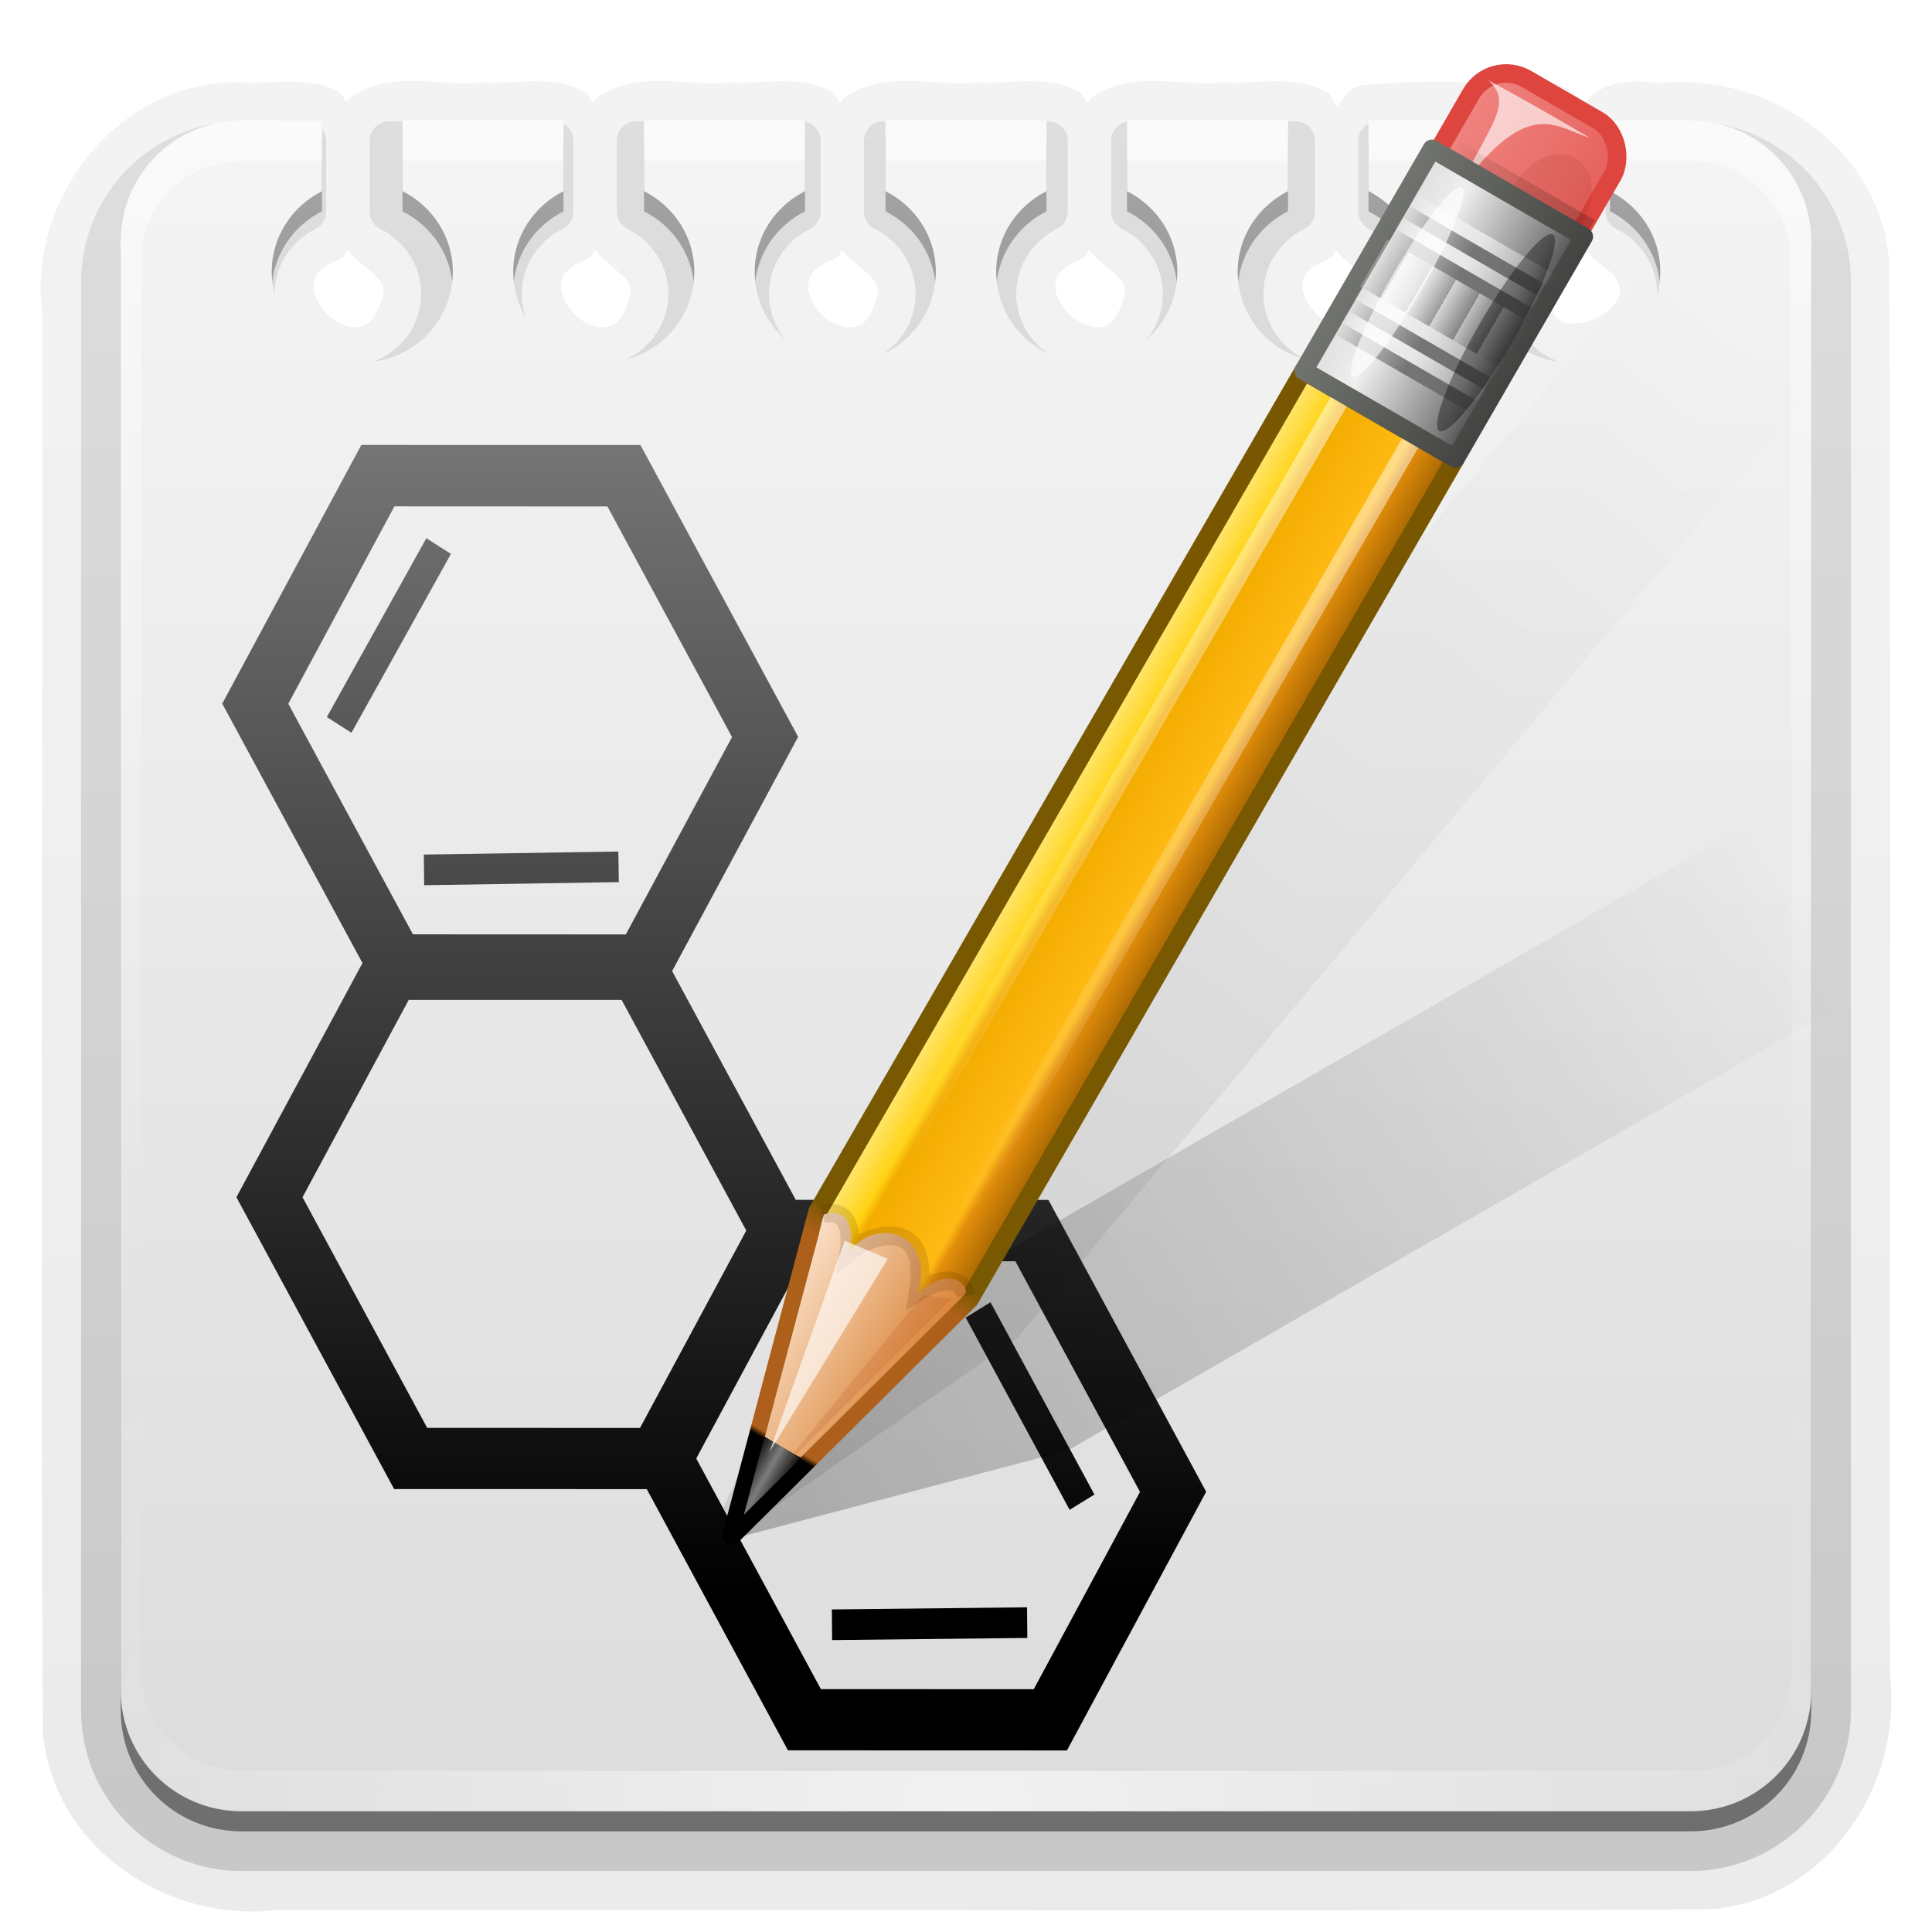 <svg height="96" width="96" xmlns="http://www.w3.org/2000/svg" xmlns:xlink="http://www.w3.org/1999/xlink"><linearGradient id="a" gradientUnits="userSpaceOnUse" x1="61.295" x2="117.361" xlink:href="#c" y1="121.328" y2="18.868"/><filter id="b" color-interpolation-filters="sRGB"><feGaussianBlur stdDeviation=".916"/></filter><linearGradient id="c"><stop offset="0"/><stop offset="1" stop-opacity="0"/></linearGradient><linearGradient id="d" gradientUnits="userSpaceOnUse" x1="61.295" x2="104.63" xlink:href="#c" y1="121.328" y2="41.347"/><filter id="e" color-interpolation-filters="sRGB" height="1.275" width="2.867" x="-.933" y="-.138"><feGaussianBlur stdDeviation=".928"/></filter><filter id="f" color-interpolation-filters="sRGB" height="1.271" width="3.07" x="-1.035" y="-.136"><feGaussianBlur stdDeviation=".95"/></filter><linearGradient id="g" gradientUnits="userSpaceOnUse" spreadMethod="repeat" x1="137" x2="139.031" y1="106" y2="106"><stop offset="0" stop-color="#3d3d3d"/><stop offset="1" stop-color="#fff"/></linearGradient><linearGradient id="h" gradientUnits="userSpaceOnUse" spreadMethod="reflect" x1="143" x2="149" xlink:href="#n" y1="111.5" y2="111.5"/><linearGradient id="i" gradientUnits="userSpaceOnUse" spreadMethod="reflect" x1="143" x2="149" xlink:href="#B" y1="110.5" y2="110.5"/><linearGradient id="j" gradientUnits="userSpaceOnUse" spreadMethod="reflect" x1="143" x2="149" xlink:href="#n" y1="109.5" y2="109.5"/><linearGradient id="k" gradientUnits="userSpaceOnUse" spreadMethod="reflect" x1="143" x2="149" xlink:href="#B" y1="108.5" y2="108.5"/><linearGradient id="l" gradientUnits="userSpaceOnUse" spreadMethod="reflect" x1="143" x2="149" xlink:href="#n" y1="103.5" y2="103.5"/><linearGradient id="m" gradientUnits="userSpaceOnUse" spreadMethod="reflect" x1="143" x2="149" xlink:href="#B" y1="102.5" y2="102.5"/><linearGradient id="n"><stop offset="0" stop-color="#fff"/><stop offset=".7" stop-color="#fff" stop-opacity=".498"/><stop offset="1" stop-color="#fff" stop-opacity="0"/></linearGradient><linearGradient id="o" gradientUnits="userSpaceOnUse" spreadMethod="reflect" x1="143" x2="149" xlink:href="#n" y1="101.5" y2="101.5"/><linearGradient id="p" gradientUnits="userSpaceOnUse" spreadMethod="reflect" x1="143" x2="149" xlink:href="#B" y1="100.5" y2="100.5"/><linearGradient id="q" gradientUnits="userSpaceOnUse" x1="136" x2="150" y1="106" y2="106"><stop offset="0" stop-color="#444542"/><stop offset="1" stop-color="#71746e"/></linearGradient><linearGradient id="r" gradientUnits="userSpaceOnUse" x1="136" x2="150" y1="106" y2="106"><stop offset="0" stop-color="#404040"/><stop offset=".2" stop-color="#808080"/><stop offset=".7" stop-color="#efefef"/><stop offset="1" stop-color="#dcdcdc"/></linearGradient><filter id="s" color-interpolation-filters="sRGB" height="1.299" width="2.22" x="-.61" y="-.149"><feGaussianBlur stdDeviation=".778"/></filter><filter id="t" color-interpolation-filters="sRGB" height="1.227" width="1.863" x="-.432" y="-.114"><feGaussianBlur stdDeviation=".739"/></filter><linearGradient id="u" gradientTransform="matrix(1 0 0 1.265 -29.858 -54.364)" gradientUnits="userSpaceOnUse" x1="146.106" x2="146.076" xlink:href="#v" y1="118.94" y2="66"/><linearGradient id="v"><stop offset="0" stop-color="#fff"/><stop offset="1" stop-color="#fff" stop-opacity="0"/></linearGradient><linearGradient id="w" gradientTransform="matrix(1 0 0 1.265 -23.733 -54.364)" gradientUnits="userSpaceOnUse" x1="146.106" x2="146.076" xlink:href="#v" y1="118.94" y2="66"/><linearGradient id="x" gradientUnits="userSpaceOnUse" x1="113.255" x2="125.262" y1="17.043" y2="17.043"><stop offset="0" stop-color="#da8539"/><stop offset="1" stop-color="#fadfc7"/></linearGradient><linearGradient id="y" gradientUnits="userSpaceOnUse" x1="117.517" x2="121.079" y1="4.922" y2="4.922"><stop offset="0"/><stop offset=".5" stop-color="#7d7d7d"/><stop offset="1"/></linearGradient><linearGradient id="z" gradientUnits="userSpaceOnUse" x1="119.267" x2="119.267" y1="0" y2="120.018"><stop offset="0"/><stop offset=".066"/><stop offset=".07" stop-color="#ad5f1b"/><stop offset=".191" stop-color="#ad601a"/><stop offset=".21" stop-color="#785800"/><stop offset="1" stop-color="#785700"/></linearGradient><linearGradient id="A" gradientUnits="userSpaceOnUse" x1="112.267" x2="126.267" y1="60" y2="60"><stop offset="0" stop-color="#945a00"/><stop offset=".25" stop-color="#e28e0a"/><stop offset=".3" stop-color="#ffba14"/><stop offset=".7" stop-color="#f3ac00"/><stop offset=".75" stop-color="#ffd314"/><stop offset="1" stop-color="#ffed94"/></linearGradient><linearGradient id="B"><stop offset="0"/><stop offset=".7" stop-opacity=".498"/><stop offset="1" stop-opacity="0"/></linearGradient><linearGradient id="C" gradientTransform="matrix(1.089 0 0 1 -13.276 0)" gradientUnits="userSpaceOnUse" x1="137.406" x2="148.531" xlink:href="#B" y1="116.469" y2="116.469"/><filter id="D" color-interpolation-filters="sRGB" height="1.353" width="1.367" x="-.183" y="-.177"><feGaussianBlur stdDeviation=".659"/></filter><filter id="E" color-interpolation-filters="sRGB" height="1.333" width="1.857" x="-.429" y="-.167"><feGaussianBlur stdDeviation=".552"/></filter><linearGradient id="F" gradientUnits="userSpaceOnUse" x1="136.414" x2="149.53" y1="115.494" y2="115.494"><stop offset="0" stop-color="#e6605b"/><stop offset="1" stop-color="#f08682"/></linearGradient><linearGradient id="G"><stop offset="0"/><stop offset="1" stop-opacity=".588"/></linearGradient><linearGradient id="H" gradientTransform="scale(1.006 .994)" gradientUnits="userSpaceOnUse" x1="45.448" x2="45.448" xlink:href="#G" y1="92.54" y2="7.017"/><linearGradient id="I" gradientUnits="userSpaceOnUse" x1="36.357" x2="36.357" xlink:href="#v" y1="6" y2="63.893"/><linearGradient id="J" gradientUnits="userSpaceOnUse" x1="48" x2="48" y1="90" y2="5.988"><stop offset="0" stop-color="#dcdcdc"/><stop offset="1" stop-color="#f5f5f5"/></linearGradient><radialGradient id="K" cx="48" cy="90.172" gradientTransform="matrix(1.157 0 0 .996 -7.551 .197)" gradientUnits="userSpaceOnUse" r="42" xlink:href="#v"/><linearGradient id="L" gradientTransform="matrix(1.024 0 0 1.012 -1.143 .929)" gradientUnits="userSpaceOnUse" x1="48" x2="48" xlink:href="#H" y1="90" y2="5.988"/><linearGradient id="M" gradientUnits="userSpaceOnUse" x1="48" x2="48" xlink:href="#G" y1="91" y2="6.988"/><linearGradient id="N" gradientUnits="userSpaceOnUse" x1="-43.724" x2="-43.724" y1="78.146" y2="-.676"><stop offset="0"/><stop offset="1" stop-color="#f5f5f5"/></linearGradient><g><path d="m20.906 4.031c-1.12-.039-2.394.038-3.5.812a.906.906 0 0 0 -.188.219c-.125-.124-.171-.345-.312-.438-.565-.37-1.192-.485-1.781-.531-1.179-.092-2.376.078-3.031 0a.906.906 0 0 0 -.062 0c-6.05-.18-10.657 5.651-9.938 11.438 0.0.042-0.0.083 0 .125.031 23.42-.078 46.823.031 70.25a.906.906 0 0 0 0 .062c.43 5.797 6.186 9.608 11.656 8.938.042-.005.083.006.125 0 23.669-.031 47.324.078 71-.031a.906.906 0 0 0 .062 0c5.797-.43 9.608-6.186 8.938-11.656-.005-.042.006-.083 0-.125-.031-23.336.078-46.657-.031-70a.906.906 0 0 0 0-.062c-.425-5.729-6.056-9.467-11.469-8.906-.101-.021-.209-.017-.312-.031-.884-.123-1.849-.027-2.688.406-.269.139-.463.397-.688.625-.373-.424-.836-.81-1.469-.969a.906.906 0 0 0 -.219-.031c-3.033.035-6.229-.238-9.406.125a.906.906 0 0 0 -.312.094c-.414.214-.609.611-.875.938-.185-.214-.273-.547-.5-.688-.586-.364-1.233-.489-1.844-.531-1.222-.085-2.452.113-3.156.031a.906.906 0 0 0 -.219 0c-.813.111-1.85-.023-2.969-.062s-2.393.037-3.5.812a.906.906 0 0 0 -.188.219c-.015.02-.017.042-.031.062-.15-.151-.201-.423-.375-.531-.586-.364-1.233-.489-1.844-.531-1.222-.085-2.452.113-3.156.031a.906.906 0 0 0 -.219 0c-.813.111-1.85-.023-2.969-.062s-2.393.037-3.5.812a.906.906 0 0 0 -.188.219c-.015.02-.017.042-.031.062-.15-.151-.201-.423-.375-.531-.586-.364-1.233-.489-1.844-.531-1.222-.085-2.452.113-3.156.031a.906.906 0 0 0 -.219 0c-.813.111-1.85-.023-2.969-.062s-2.393.037-3.5.812a.906.906 0 0 0 -.188.219c-.015.02-.017.042-.031.062-.15-.151-.201-.423-.375-.531-.586-.364-1.233-.489-1.844-.531-1.222-.085-2.452.113-3.156.031a.906.906 0 0 0 -.219 0c-.808.111-1.849-.023-2.969-.062zm57.844 8.312c.201.225.345.494.625.656v.031c.045.03.052.034.094.062.986.68 1.084 1.154 1 1.531-.088.393-.571.933-1.219 1.219s-1.366.296-1.719.094c-.337-.193-.587-.625-.438-1.812.131-.349.622-.737 1.281-1.312.136-.119.239-.326.375-.469zm-61.469.094c.408.451.864.814 1.188 1.094.286.247.457.459.531.625.074.166.094.304-.031.688a.906.906 0 0 0 0 .031c-.325 1.096-.744 1.311-1.156 1.375-.413.064-.994-.126-1.469-.562s-.771-1.06-.75-1.5c.021-.44.201-.855 1.219-1.281a.906.906 0 0 0 .281-.188c.09-.082.11-.193.188-.281zm12.281 0c.408.451.864.814 1.188 1.094.286.247.457.459.531.625.074.166.094.304-.031.688a.906.906 0 0 0 0 .031c-.325 1.096-.744 1.311-1.156 1.375-.413.064-.994-.126-1.469-.562s-.771-1.06-.75-1.5c.021-.44.201-.855 1.219-1.281a.906.906 0 0 0 .281-.188c.09-.082.11-.193.188-.281zm12.281 0c.408.451.864.814 1.188 1.094.286.247.457.459.531.625.074.166.094.304-.031.688a.906.906 0 0 0 0 .031c-.325 1.096-.744 1.311-1.156 1.375-.413.064-.994-.126-1.469-.562s-.771-1.06-.75-1.5c.021-.44.201-.855 1.219-1.281a.906.906 0 0 0 .281-.188c.09-.082.11-.193.188-.281zm12.281 0c.408.451.864.814 1.188 1.094.286.247.457.459.531.625.074.166.094.303-.031.688a.906.906 0 0 0 0 .031c-.317 1.092-.714 1.311-1.125 1.375s-1.022-.156-1.5-.594-.769-1.031-.75-1.469c.019-.438.199-.856 1.219-1.281a.906.906 0 0 0 .281-.188c.09-.082.11-.193.188-.281zm12.25 0c.396.436.835.79 1.156 1.062.302.256.514.454.594.625.08.171.097.324-.031.719a.906.906 0 0 0 0 .031c-.317 1.092-.714 1.311-1.125 1.375s-1.022-.156-1.5-.594-.769-1.031-.75-1.469c.019-.438.199-.856 1.219-1.281a.906.906 0 0 0 .281-.188c.088-.081.081-.196.156-.281z" fill="url(#L)" opacity=".08"/><path d="m12 7c-3.878 0-7 3.122-7 7v71c0 3.878 3.122 7 7 7h72c3.878 0 7-3.122 7-7v-71c0-3.878-3.122-7-7-7h-3.25v3.531c1.505.749 2.562 2.284 2.562 4.062 0 2.514-2.051 4.562-4.594 4.562s-4.625-2.049-4.625-4.562c0-1.779 1.057-3.313 2.562-4.062v-3.531h-8.188v3.531c1.505.749 2.562 2.284 2.562 4.062 0 2.514-2.051 4.562-4.594 4.562-2.543 0-4.625-2.049-4.625-4.562 0-1.779 1.057-3.313 2.562-4.062v-3.531h-8.188v3.531c1.505.749 2.562 2.284 2.562 4.062 0 2.514-2.051 4.562-4.594 4.562s-4.625-2.049-4.625-4.562c0-1.779 1.057-3.313 2.562-4.062v-3.531h-8.188v3.531c1.505.749 2.562 2.284 2.562 4.062 0 2.514-2.082 4.562-4.625 4.562s-4.594-2.049-4.594-4.562c0-1.779 1.057-3.313 2.562-4.062v-3.531h-8.188v3.531c1.505.749 2.562 2.284 2.562 4.062 0 2.514-2.082 4.562-4.625 4.562-2.543 0-4.594-2.049-4.594-4.562 0-1.779 1.057-3.313 2.562-4.062v-3.531h-8.188v3.531c1.505.749 2.562 2.284 2.562 4.062 0 2.514-2.082 4.562-4.625 4.562s-4.594-2.049-4.594-4.562c0-1.779 1.057-3.313 2.562-4.062v-3.531z" fill="url(#L)" opacity=".3"/><path d="m12 7c-3.324 0-6 2.676-6 6v72c0 3.324 2.676 6 6 6h72c3.324 0 6-2.676 6-6v-72c0-3.324-2.676-6-6-6h-4v3.5c1.47.741 2.5 2.242 2.5 4 0 2.484-2.016 4.5-4.5 4.5s-4.5-2.016-4.5-4.5c0-1.758 1.03-3.259 2.5-4v-3.5h-8v3.5c1.47.741 2.5 2.242 2.5 4 0 2.484-2.016 4.5-4.5 4.5s-4.5-2.016-4.5-4.5c0-1.758 1.03-3.259 2.5-4v-3.5h-8v3.5c1.47.741 2.5 2.242 2.5 4 0 2.484-2.016 4.5-4.5 4.5s-4.5-2.016-4.5-4.5c0-1.758 1.03-3.259 2.5-4v-3.5h-8v3.5c1.47.741 2.5 2.242 2.5 4 0 2.484-2.016 4.5-4.5 4.5s-4.5-2.016-4.5-4.5c0-1.758 1.03-3.259 2.5-4v-3.5h-8v3.5c1.47.741 2.5 2.242 2.5 4 0 2.484-2.016 4.5-4.5 4.5s-4.5-2.016-4.5-4.5c0-1.758 1.03-3.259 2.5-4v-3.5h-8v3.5c1.47.741 2.5 2.242 2.5 4 0 2.484-2.016 4.5-4.5 4.5s-4.5-2.016-4.5-4.5c0-1.758 1.03-3.259 2.5-4v-3.5z" fill="url(#M)" opacity=".45"/><g fill="url(#L)"><path d="m12 6.031c-4.391 0-7.969 3.578-7.969 7.969v71c0 4.391 3.578 7.969 7.969 7.969h72c4.391 0 7.969-3.578 7.969-7.969v-71c0-4.391-3.578-7.969-7.969-7.969h-3.25a.956.956 0 0 0 -.969.969v3.531a.956.956 0 0 0 .531.844c1.199.597 2.031 1.819 2.031 3.219 0 1.994-1.595 3.594-3.625 3.594s-3.656-1.608-3.656-3.594c0-1.4.832-2.622 2.031-3.219a.956.956 0 0 0 .531-.844v-3.531a.956.956 0 0 0 -.969-.969h-8.188a.956.956 0 0 0 -.969.969v3.531a.956.956 0 0 0 .531.844c1.199.597 2.031 1.819 2.031 3.219 0 1.994-1.595 3.594-3.625 3.594-2.03 0-3.656-1.608-3.656-3.594 0-1.4.832-2.622 2.031-3.219a.956.956 0 0 0 .531-.844v-3.531a.956.956 0 0 0 -.969-.969h-8.188a.956.956 0 0 0 -.969.969v3.531a.956.956 0 0 0 .531.844c1.199.597 2.031 1.819 2.031 3.219 0 1.994-1.595 3.594-3.625 3.594s-3.656-1.608-3.656-3.594c0-1.4.832-2.622 2.031-3.219a.956.956 0 0 0 .531-.844v-3.531a.956.956 0 0 0 -.969-.969h-8.188a.956.956 0 0 0 -.969.969v3.531a.956.956 0 0 0 .531.844c1.199.597 2.031 1.819 2.031 3.219 0 1.986-1.626 3.594-3.656 3.594s-3.625-1.6-3.625-3.594c0-1.4.832-2.622 2.031-3.219a.956.956 0 0 0 .531-.844v-3.531a.956.956 0 0 0 -.969-.969h-8.188a.956.956 0 0 0 -.969.969v3.531a.956.956 0 0 0 .531.844c1.199.597 2.031 1.819 2.031 3.219 0 1.986-1.626 3.594-3.656 3.594-2.03 0-3.625-1.6-3.625-3.594 0-1.4.832-2.622 2.031-3.219a.956.956 0 0 0 .531-.844v-3.531a.956.956 0 0 0 -.969-.969h-8.188a.956.956 0 0 0 -.969.969v3.531a.956.956 0 0 0 .531.844c1.199.597 2.031 1.819 2.031 3.219 0 1.986-1.626 3.594-3.656 3.594s-3.625-1.6-3.625-3.594c0-1.4.832-2.622 2.031-3.219a.956.956 0 0 0 .531-.844v-3.531a.956.956 0 0 0 -.969-.969z" opacity=".15"/><path d="m12 5c-5.483-.163-9.726 5.247-9 10.519.031 23.465-.062 46.934.047 70.397.39 5.262 5.714 8.762 10.725 8.084 23.714-.031 47.432.062 71.144-.047 5.262-.39 8.762-5.714 8.084-10.725-.031-23.381.062-46.765-.047-70.144-.39-5.262-5.714-8.762-10.725-8.084-1.534-.313-3.676.336-3.478 2.253.224 1.644-.7 4.083 1.125 5.028 5.179 3.402-4.621 7.771-3.677 1.596.488-1.496 2.883-1.914 2.459-3.852-.122-1.712.65-4.421-1.625-4.994-3.091.035-6.256-.224-9.312.125-2.071 1.07-1.006 3.804-1.219 5.656.308 1.807 3.218 2.045 2.481 4.308-1.524 5.245-8.338-.996-3.387-3.058 1.466-1.342.532-3.682.75-5.438-.684-2.445-3.663-1.412-5.513-1.625-1.984.272-4.323-.616-6.05.594-1.116 1.5-.441 3.601-.531 5.344.415 1.696 3.167 1.977 2.45 4.183-1.524 5.245-8.338-.996-3.387-3.058 1.466-1.342.532-3.682.75-5.438-.684-2.445-3.663-1.412-5.513-1.625-1.984.272-4.323-.616-6.05.594-1.116 1.5-.441 3.601-.531 5.344.412 1.695 3.165 1.974 2.448 4.177-1.561 5.254-8.328-.98-3.386-3.052 1.466-1.342.532-3.682.75-5.438-.684-2.445-3.663-1.412-5.513-1.625-1.984.272-4.323-.616-6.05.594-1.116 1.5-.441 3.601-.531 5.344.412 1.695 3.165 1.974 2.448 4.177-1.561 5.254-8.328-.98-3.386-3.052 1.466-1.342.532-3.682.75-5.438-.684-2.445-3.663-1.412-5.513-1.625-1.984.272-4.323-.616-6.05.594-1.116 1.5-.441 3.601-.531 5.344.412 1.695 3.165 1.974 2.448 4.177-1.561 5.254-8.328-.98-3.386-3.052 1.466-1.342.532-3.682.75-5.438-.602-2.412-3.458-1.415-5.219-1.625z" opacity=".1"/></g></g><path d="m12 6c-3.324 0-6 2.676-6 6v72c0 3.324 2.676 6 6 6h72c3.324 0 6-2.676 6-6v-72c0-3.324-2.676-6-6-6h-4v3.5c1.47.741 2.5 2.242 2.5 4 0 2.484-2.016 4.5-4.5 4.5s-4.5-2.016-4.5-4.5c0-1.758 1.03-3.259 2.5-4v-3.5h-8v3.5c1.47.741 2.5 2.242 2.5 4 0 2.484-2.016 4.5-4.5 4.5s-4.5-2.016-4.5-4.5c0-1.758 1.03-3.259 2.5-4v-3.5h-8v3.5c1.47.741 2.5 2.242 2.5 4 0 2.484-2.016 4.5-4.5 4.5s-4.5-2.016-4.5-4.5c0-1.758 1.03-3.259 2.5-4v-3.5h-8v3.5c1.47.741 2.5 2.242 2.5 4 0 2.484-2.016 4.5-4.5 4.5s-4.5-2.016-4.5-4.5c0-1.758 1.03-3.259 2.5-4v-3.5h-8v3.5c1.47.741 2.5 2.242 2.5 4 0 2.484-2.016 4.5-4.5 4.5s-4.5-2.016-4.5-4.5c0-1.758 1.03-3.259 2.5-4v-3.5h-8v3.5c1.47.741 2.5 2.242 2.5 4 0 2.484-2.016 4.5-4.5 4.5s-4.5-2.016-4.5-4.5c0-1.758 1.03-3.259 2.5-4v-3.5z" fill="url(#J)"/><path d="m12 6c-3.324 0-6 2.676-6 6v2 68 2c0 .335.041.651.094.969.049.296.097.597.188.875.01.03.021.064.031.094.099.288.235.547.375.812.145.274.316.536.5.781s.374.473.594.688c.44.428.943.815 1.5 1.094.279.14.573.247.875.344-.256-.1-.487-.236-.719-.375-.007-.004-.024.004-.031 0-.032-.019-.062-.043-.094-.062-.12-.077-.231-.164-.344-.25-.106-.081-.213-.161-.312-.25-.178-.161-.347-.345-.5-.531-.108-.13-.218-.265-.312-.406-.025-.038-.038-.086-.062-.125-.065-.103-.13-.205-.188-.312-.101-.195-.206-.416-.281-.625-.008-.022-.024-.041-.031-.062-.032-.092-.036-.187-.062-.281-.03-.107-.07-.203-.094-.312-.073-.342-.125-.698-.125-1.062v-2-68-2c0-2.782 2.218-5 5-5h2 2v-2zm8 0v2h8v-2zm12 0v2h8v-2zm12 0v2h8v-2zm12 0v2h8v-2zm12 0v2h8v-2zm12 0v2h2 2c2.782 0 5 2.218 5 5v2 68 2c0 .364-.052.721-.125 1.062-.044.207-.088.398-.156.594-.008.022-.023.041-.031.062-.063.174-.138.367-.219.531-.042.083-.079.17-.125.25-.055.097-.127.188-.188.281-.094.141-.205.276-.312.406-.143.174-.303.347-.469.5-.011.01-.02.021-.031.031-.138.126-.285.234-.438.344-.103.073-.204.153-.312.219-.007.004-.024-.004-.031 0-.232.139-.463.275-.719.375.302-.097.596-.204.875-.344.557-.279 1.06-.666 1.5-1.094.22-.214.409-.442.594-.688s.355-.508.5-.781c.14-.265.276-.525.375-.812.01-.031.021-.063.031-.094.09-.278.139-.579.188-.875.052-.318.094-.634.094-.969v-2-68-2c0-3.324-2.676-6-6-6z" fill="url(#I)" opacity=".5"/><path d="m12 90c-3.324 0-6-2.676-6-6v-2-68-2c0-.335.041-.651.094-.969.049-.296.097-.597.188-.875.01-.03.021-.064.031-.094.099-.288.235-.547.375-.812.145-.274.316-.536.5-.781s.374-.473.594-.688c.44-.428.943-.815 1.5-1.094.279-.14.573-.247.875-.344-.256.1-.487.236-.719.375-.007.004-.024-.004-.031 0-.032.019-.062.043-.094.062-.12.077-.231.164-.344.25-.106.081-.213.161-.312.25-.178.161-.347.345-.5.531-.108.13-.218.265-.312.406-.025.038-.038.086-.062.125-.065.103-.13.205-.188.312-.101.195-.206.416-.281.625-.008.022-.024.041-.031.062-.032.092-.036.187-.062.281-.03.107-.07.203-.094.312-.073.342-.125.698-.125 1.062v2 68 2c0 2.782 2.218 5 5 5h2 68 2c2.782 0 5-2.218 5-5v-2-68-2c0-.364-.052-.721-.125-1.062-.044-.207-.088-.398-.156-.594-.008-.022-.023-.041-.031-.062-.063-.174-.138-.367-.219-.531-.042-.083-.079-.17-.125-.25-.055-.097-.127-.188-.188-.281-.094-.141-.205-.276-.312-.406-.143-.174-.303-.347-.469-.5-.011-.01-.02-.021-.031-.031-.138-.126-.285-.234-.438-.344-.103-.073-.204-.153-.312-.219-.007-.004-.024.004-.031 0-.232-.139-.463-.275-.719-.375.302.097.596.204.875.344.557.279 1.06.666 1.5 1.094.22.214.409.442.594.688s.355.508.5.781c.14.265.276.525.375.812.01.031.021.063.031.094.09.278.139.579.188.875.052.318.094.634.094.969v2 68 2c0 3.324-2.676 6-6 6z" fill="url(#K)" opacity=".6"/><path d="m-56.584 48.991 4.895 8.468-4.402 7.645 5.508 9.528 8.822.002 4.93 8.528 9.741.003 4.862-8.445-5.508-9.528-8.822-.002-4.318-7.469 4.4-7.648-5.507-9.527-9.745-.002-4.857 8.446zm27.693 18.203 4.353 7.53-3.71 6.442-7.434-.003-4.352-7.529 3.707-6.443 7.436.003zm-9.395-1.001-.002.001-3.709 6.442-7.432-.002-4.353-7.53 3.708-6.442 7.434 0 4.353 7.53zm-4.85-23.641 4.352 7.528-3.709 6.444-7.434-.003-4.352-7.528 3.706-6.444 7.436.003zm7.838 36.01 6.815-.07.01 1-6.816.07-.009-1zm8.302-3.252-3.629-6.277.866-.5 3.629 6.277zm-22.462-31.721.859.512-3.474 5.839-.859-.512zm-.075 11.329-.014-1 6.794-.1.016.998-6.795.102z" fill="url(#N)" transform="matrix(1.423 0 0 1.522 91.564 -39.599)"/><g transform="matrix(.924 0 0 .924 8.014 3.228)"><path d="m118.375 11.031c-.523-.069-1.058-.01-1.562.125-1.006.27-1.886.919-2.438 1.875l-2.062 3.562a1.049 1.049 0 0 0 -.844.531l-9.5 16.469-36 62.344a1.049 1.049 0 0 0 -.094.25l-6.375 24.031a1.049 1.049 0 0 0 1.75 1.031l17.625-17.531a1.049 1.049 0 0 0 .156-.219l36-62.344 9.5-16.469a1.049 1.049 0 0 0 .062-.906l2.094-3.625c1.111-1.925.458-4.419-1.469-5.531l-5.312-3.062c-.479-.277-1.008-.462-1.531-.531z" fill="url(#a)" filter="url(#b)" opacity=".3" transform="matrix(.714 .125 -.125 .714 2.657 -15.448)"/><path d="m118.375 11.031c-.523-.069-1.058-.01-1.562.125-1.006.27-1.886.919-2.438 1.875l-2.062 3.562a1.049 1.049 0 0 0 -.844.531l-9.5 16.469-36 62.344a1.049 1.049 0 0 0 -.094.25l-6.375 24.031a1.049 1.049 0 0 0 1.75 1.031l17.625-17.531a1.049 1.049 0 0 0 .156-.219l36-62.344 9.5-16.469a1.049 1.049 0 0 0 .062-.906l2.094-3.625c1.111-1.925.458-4.419-1.469-5.531l-5.312-3.062c-.479-.277-1.008-.462-1.531-.531z" fill="url(#d)" filter="url(#b)" opacity=".5" transform="matrix(.627 .363 -.363 .627 36.873 -19.139)"/><g transform="matrix(-.628 -.363 .363 -.628 120.291 131.315)"><rect fill="url(#F)" height="16" rx="3" stroke="#df453f" stroke-linejoin="round" stroke-width="1.379" width="12.116" x="136.914" y="107.494"/><path d="m141.245 118.189a1.547 3.977 0 1 1 -3.094 0 1.547 3.977 0 1 1 3.094 0z" fill="#701300" filter="url(#E)" opacity=".3" transform="matrix(1.886 0 0 1 -123.513 -1.945)"/><path d="m146.313 113.125c-.852 9.507-3.938 8.312-6.5 8.938 4.076.062 8.625-.062 8.625-.062-2.438-.562-1.812-2.375-2.125-8.875z" fill="#fff" fill-rule="evenodd" filter="url(#D)" opacity=".8"/><path d="m136.412 115.969h12.119v1h-12.119z" fill="url(#C)" opacity=".2"/><g transform="translate(23.733)"><path d="m112.767 24.5 6.5-24 6.5 24v72h-13z" fill="url(#A)" stroke="url(#z)" stroke-linejoin="round" stroke-width="1.379"/><path d="m117.693 8.072 3.143.022-1.582-5.791" fill="url(#y)" fill-rule="evenodd"/><path d="m117.732 8.09-3.768 13.91s-.468 1.653-.698 2.608c-.191.642 1.959 1.611 3.018-1.608 1.215 4.514 5.576 3.438 5.988.011.343 1.701 1.754 2.95 2.989 1.522-.235-.909-.436-1.522-.436-1.522l-4.022-14.921h-3.071z" fill="url(#x)" fill-rule="evenodd"/><path d="m122.373 96.305v-67.217" fill="none" opacity=".5" stroke="url(#w)" stroke-width="1.379"/><path d="m116.248 96.305v-67.217" fill="none" opacity=".5" stroke="url(#u)" stroke-width="1.379"/><path d="m118.704 5.98-4.773 17.899 1.989-.84z" fill="#ac4311" fill-rule="evenodd" filter="url(#t)" opacity=".4"/><path d="m113.079 24.625s1.487 1.765 3.25-1.531c2 5.25 5.169 2.087 5.937-.031 1.375 3.438 3.125 1.438 3.125 1.438" fill="none" opacity=".15" stroke="#4d2600" stroke-width="1.379"/><path d="m144.063 8.937-.375 12.5 3.062-.312z" fill="#fff" fill-rule="evenodd" filter="url(#s)" opacity=".8" transform="matrix(1.122 0 0 1.345 -41.703 -4.771)"/></g><path d="m136.5 96.5h13v19h-13z" fill="url(#r)" stroke="url(#q)" stroke-linejoin="round" stroke-width="1.379"/><path d="m137 100h12v1h-12z" fill="url(#p)" opacity=".4"/><path d="m137 101h12v1h-12z" fill="url(#o)" opacity=".6"/><path d="m137 102h12v1h-12z" fill="url(#m)" opacity=".4"/><path d="m137 103h12v1h-12z" fill="url(#l)" opacity=".6"/><path d="m137 108h12v1h-12z" fill="url(#k)" opacity=".4"/><path d="m137 109h12v1h-12z" fill="url(#j)" opacity=".6"/><path d="m137 110h12v1h-12z" fill="url(#i)" opacity=".4"/><path d="m137 111h12v1h-12z" fill="url(#h)" opacity=".6"/><path d="m137 104h12v4h-12z" fill="url(#g)" opacity=".3"/><path d="m140 106.08a1.101 8.397 0 1 1 -2.203 0 1.101 8.397 0 1 1 2.203 0z" filter="url(#f)" opacity=".6" transform="matrix(1.255 0 0 1 -35.754 0)"/><path d="m147.343 106.035a1.193 8.088 0 1 1 -2.386 0 1.193 8.088 0 1 1 2.386 0z" fill="#fff" filter="url(#e)" opacity=".8"/></g></g></svg>
